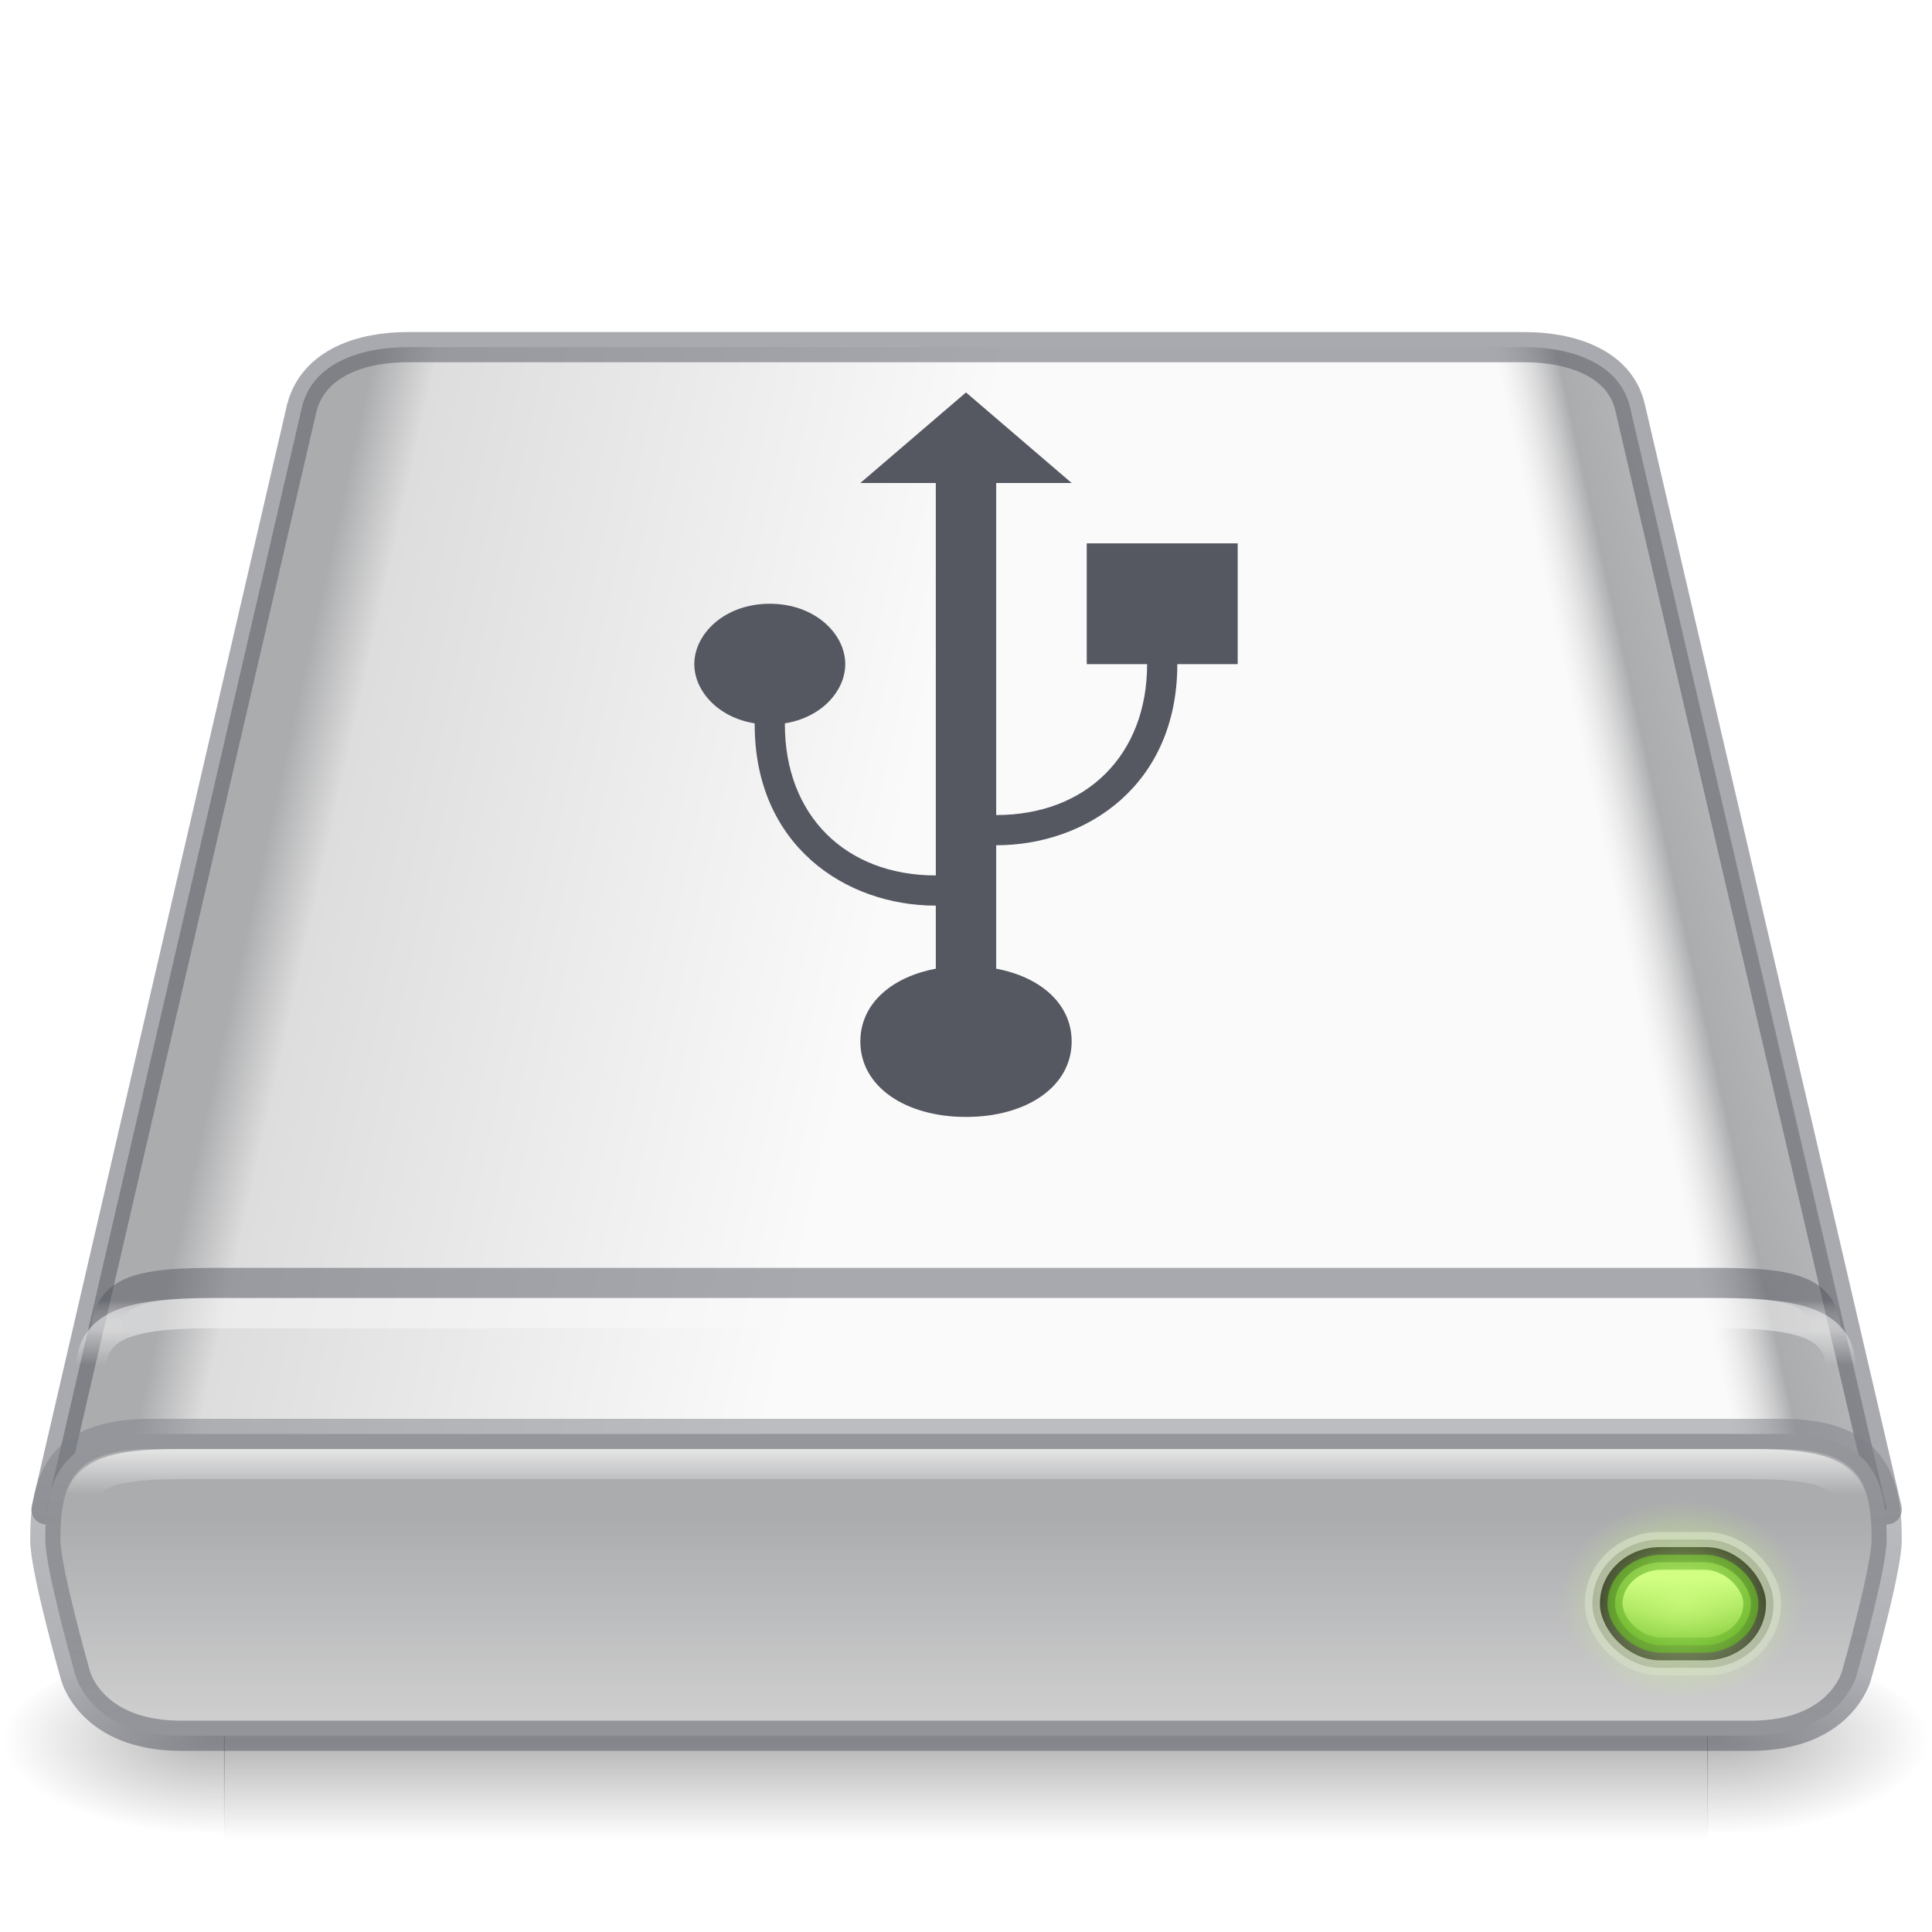 <?xml version="1.0" encoding="UTF-8" standalone="no"?>
<svg
   xmlns:dc="http://purl.org/dc/elements/1.1/"
   xmlns:cc="http://creativecommons.org/ns#"
   xmlns:rdf="http://www.w3.org/1999/02/22-rdf-syntax-ns#"
   xmlns:svg="http://www.w3.org/2000/svg"
   xmlns="http://www.w3.org/2000/svg"
   xmlns:xlink="http://www.w3.org/1999/xlink"
   xmlns:sodipodi="http://sodipodi.sourceforge.net/DTD/sodipodi-0.dtd"
   xmlns:inkscape="http://www.inkscape.org/namespaces/inkscape"
   version="1.0"
   width="64"
   height="64"
   id="svg3338"
   sodipodi:docname="drive-removable-media-usb.svg"
   inkscape:version="1.0.2 (e86c870879, 2021-01-15)"
   inkscape:export-filename="/home/han/ドキュメント/Builds/icons-removable-redesign (コピー)/devices/64/drive-removable-media.png"
   inkscape:export-xdpi="96"
   inkscape:export-ydpi="96">
  <sodipodi:namedview
     pagecolor="#ffffff"
     bordercolor="#666666"
     borderopacity="1"
     objecttolerance="10"
     gridtolerance="10"
     guidetolerance="10"
     inkscape:pageopacity="0"
     inkscape:pageshadow="2"
     inkscape:window-width="1499"
     inkscape:window-height="621"
     id="namedview82"
     showgrid="true"
     showguides="true"
     inkscape:zoom="5.1016493"
     inkscape:cx="26.256906"
     inkscape:cy="41.874801"
     inkscape:window-x="34"
     inkscape:window-y="79"
     inkscape:window-maximized="0"
     inkscape:current-layer="svg3338"
     inkscape:document-rotation="0">
    <inkscape:grid
       type="xygrid"
       id="grid892" />
  </sodipodi:namedview>
  <defs
     id="defs3340">
    <linearGradient
       id="linearGradient971">
      <stop
         id="stop967"
         style="stop-color:#fafafa;stop-opacity:1"
         offset="0" />
      <stop
         id="stop969"
         style="stop-color:#ffffff;stop-opacity:0"
         offset="1" />
    </linearGradient>
    <linearGradient
       inkscape:collect="always"
       id="linearGradient1239">
      <stop
         style="stop-color:#68b723;stop-opacity:1"
         offset="0"
         id="stop1234" />
      <stop
         style="stop-color:#d1ff82;stop-opacity:1"
         offset="1"
         id="stop1237" />
    </linearGradient>
    <linearGradient
       id="linearGradient1158">
      <stop
         id="stop1154"
         style="stop-color:#fafafa;stop-opacity:1"
         offset="0" />
      <stop
         id="stop1156"
         style="stop-color:#ffffff;stop-opacity:0"
         offset="1" />
    </linearGradient>
    <linearGradient
       inkscape:collect="always"
       id="linearGradient1144">
      <stop
         style="stop-color:#d1ff82;stop-opacity:1"
         offset="0"
         id="stop1140" />
      <stop
         style="stop-color:#d1ff82;stop-opacity:0"
         offset="1"
         id="stop1142" />
    </linearGradient>
    <linearGradient
       inkscape:collect="always"
       id="linearGradient1046">
      <stop
         style="stop-color:#1a1a1a;stop-opacity:1"
         offset="0"
         id="stop1042" />
      <stop
         style="stop-color:#333333;stop-opacity:0.796"
         offset="1"
         id="stop1044" />
    </linearGradient>
    <linearGradient
       id="linearGradient1151">
      <stop
         id="stop1143"
         style="stop-color:#f5f5f5;stop-opacity:1"
         offset="0" />
      <stop
         id="stop1145"
         style="stop-color:#abacae;stop-opacity:1"
         offset="0.889" />
      <stop
         id="stop1147"
         style="stop-color:#dddddd;stop-opacity:0"
         offset="1" />
    </linearGradient>
    <linearGradient
       id="linearGradient1106">
      <stop
         id="stop1096"
         style="stop-color:#abacae;stop-opacity:1"
         offset="0" />
      <stop
         id="stop1098"
         style="stop-color:#abacae;stop-opacity:1"
         offset="0.444" />
      <stop
         id="stop1102"
         style="stop-color:#dddddd;stop-opacity:1"
         offset="0.5" />
      <stop
         id="stop1104"
         style="stop-color:#fafafa;stop-opacity:1"
         offset="1" />
    </linearGradient>
    <linearGradient
       inkscape:collect="always"
       id="linearGradient959">
      <stop
         style="stop-color:#555761;stop-opacity:0.502"
         offset="0"
         id="stop955" />
      <stop
         style="stop-color:#7e8087;stop-opacity:0.5"
         offset="1"
         id="stop957" />
    </linearGradient>
    <linearGradient
       inkscape:collect="always"
       id="linearGradient1131">
      <stop
         style="stop-color:#ffe16b;stop-opacity:1"
         offset="0"
         id="stop1127" />
      <stop
         id="stop1133"
         offset="0.513"
         style="stop-color:#d39220;stop-opacity:1;" />
      <stop
         style="stop-color:#f9c440;stop-opacity:1"
         offset="1"
         id="stop1129" />
    </linearGradient>
    <linearGradient
       id="linearGradient1045">
      <stop
         offset="0"
         style="stop-color:#333333;stop-opacity:1"
         id="stop1041" />
      <stop
         offset="1"
         style="stop-color:#4d4d4d;stop-opacity:1"
         id="stop1043" />
    </linearGradient>
    <linearGradient
       id="linearGradient5048">
      <stop
         id="stop5050"
         style="stop-color:#000000;stop-opacity:0"
         offset="0" />
      <stop
         id="stop5056"
         style="stop-color:#000000;stop-opacity:1"
         offset="0.5" />
      <stop
         id="stop5052"
         style="stop-color:#000000;stop-opacity:0"
         offset="1" />
    </linearGradient>
    <linearGradient
       x1="302.857"
       y1="366.648"
       x2="302.857"
       y2="609.505"
       id="linearGradient2566"
       xlink:href="#linearGradient5048"
       gradientUnits="userSpaceOnUse"
       gradientTransform="matrix(0.102,0,0,0.027,-4.797,44.468)" />
    <radialGradient
       cx="605.714"
       cy="486.648"
       r="117.143"
       fx="605.714"
       fy="486.648"
       id="radialGradient2563"
       xlink:href="#linearGradient5060"
       gradientUnits="userSpaceOnUse"
       gradientTransform="matrix(0.06,0,0,0.027,20.519,44.468)" />
    <radialGradient
       cx="605.714"
       cy="486.648"
       r="117.143"
       fx="605.714"
       fy="486.648"
       id="radialGradient2560"
       xlink:href="#linearGradient5060"
       gradientUnits="userSpaceOnUse"
       gradientTransform="matrix(-0.06,0,0,0.027,43.482,44.468)" />
    <linearGradient
       id="linearGradient2215">
      <stop
         id="stop2223"
         style="stop-color:#abacae;stop-opacity:1"
         offset="0" />
      <stop
         id="stop2219"
         style="stop-color:#d4d4d4;stop-opacity:1"
         offset="1" />
    </linearGradient>
    <linearGradient
       x1="29.737"
       y1="43.024"
       x2="29.737"
       y2="49.956"
       id="linearGradient2557"
       xlink:href="#linearGradient2215"
       gradientUnits="userSpaceOnUse"
       gradientTransform="matrix(1.373,0,0,1.132,-7.811,1.492)" />
    <linearGradient
       id="linearGradient5060">
      <stop
         id="stop5062"
         style="stop-color:#000000;stop-opacity:1"
         offset="0" />
      <stop
         id="stop5064"
         style="stop-color:#000000;stop-opacity:0"
         offset="1" />
    </linearGradient>
    <radialGradient
       inkscape:collect="always"
       xlink:href="#linearGradient1045"
       id="radialGradient925"
       cx="25.961"
       cy="72.778"
       fx="25.961"
       fy="72.778"
       r="18.5"
       gradientTransform="matrix(1.135,-1.8092439e-7,-2.7076904e-8,-0.216,-6.469,67.736)"
       gradientUnits="userSpaceOnUse" />
    <linearGradient
       inkscape:collect="always"
       xlink:href="#linearGradient1131"
       id="linearGradient1011"
       x1="7"
       y1="53"
       x2="7"
       y2="52"
       gradientUnits="userSpaceOnUse"
       gradientTransform="matrix(1,0,0,2,-2.2993924e-4,-52.5)" />
    <linearGradient
       inkscape:collect="always"
       xlink:href="#linearGradient1131"
       id="linearGradient1013"
       x1="10"
       y1="53"
       x2="10"
       y2="52"
       gradientUnits="userSpaceOnUse"
       gradientTransform="matrix(1,0,0,2,-2.2993924e-4,-52.5)" />
    <linearGradient
       inkscape:collect="always"
       xlink:href="#linearGradient1131"
       id="linearGradient1015"
       x1="13"
       y1="53"
       x2="13"
       y2="52"
       gradientUnits="userSpaceOnUse"
       gradientTransform="matrix(1,0,0,2,-2.2993924e-4,-52.5)" />
    <linearGradient
       inkscape:collect="always"
       xlink:href="#linearGradient1131"
       id="linearGradient1017"
       x1="16"
       y1="53"
       x2="16"
       y2="52"
       gradientUnits="userSpaceOnUse"
       gradientTransform="matrix(1,0,0,2,-2.2993924e-4,-52.5)" />
    <linearGradient
       inkscape:collect="always"
       xlink:href="#linearGradient1131"
       id="linearGradient1019"
       x1="19"
       y1="53"
       x2="19"
       y2="52"
       gradientUnits="userSpaceOnUse"
       gradientTransform="matrix(1,0,0,2,-2.2993924e-4,-52.5)" />
    <linearGradient
       inkscape:collect="always"
       xlink:href="#linearGradient1131"
       id="linearGradient1021"
       x1="22"
       y1="53"
       x2="22"
       y2="52"
       gradientUnits="userSpaceOnUse"
       gradientTransform="matrix(1,0,0,2,-2.2993924e-4,-52.5)" />
    <linearGradient
       inkscape:collect="always"
       xlink:href="#linearGradient1131"
       id="linearGradient1023"
       x1="25"
       y1="53"
       x2="25"
       y2="52"
       gradientUnits="userSpaceOnUse"
       gradientTransform="matrix(1,0,0,2,-2.2993924e-4,-52.5)" />
    <linearGradient
       inkscape:collect="always"
       xlink:href="#linearGradient1131"
       id="linearGradient1025"
       x1="28"
       y1="53"
       x2="28"
       y2="52"
       gradientUnits="userSpaceOnUse"
       gradientTransform="matrix(1,0,0,2,-2.2993924e-4,-52.5)" />
    <linearGradient
       inkscape:collect="always"
       xlink:href="#linearGradient1131"
       id="linearGradient1027"
       x1="31"
       y1="53"
       x2="31"
       y2="52"
       gradientUnits="userSpaceOnUse"
       gradientTransform="matrix(1,0,0,2,-2.2993924e-4,-52.5)" />
    <linearGradient
       inkscape:collect="always"
       xlink:href="#linearGradient1131"
       id="linearGradient1029"
       x1="34"
       y1="53"
       x2="34"
       y2="52"
       gradientUnits="userSpaceOnUse"
       gradientTransform="matrix(1,0,0,2,-2.2993924e-4,-52.5)" />
    <linearGradient
       inkscape:collect="always"
       xlink:href="#linearGradient1131"
       id="linearGradient1031"
       x1="41"
       y1="53"
       x2="41"
       y2="52"
       gradientUnits="userSpaceOnUse"
       gradientTransform="matrix(1,0,0,2,-1,-52.5)" />
    <linearGradient
       inkscape:collect="always"
       xlink:href="#linearGradient1131"
       id="linearGradient1033"
       x1="37"
       y1="53"
       x2="37"
       y2="52"
       gradientUnits="userSpaceOnUse"
       gradientTransform="matrix(1,0,0,2,-2.2993924e-4,-52.5)" />
    <linearGradient
       inkscape:collect="always"
       xlink:href="#linearGradient959"
       id="linearGradient961"
       x1="32"
       y1="57"
       x2="32"
       y2="48"
       gradientUnits="userSpaceOnUse"
       gradientTransform="matrix(1.011,0,0,1.121,-0.364,-5.855)" />
    <linearGradient
       inkscape:collect="always"
       xlink:href="#linearGradient1158"
       id="linearGradient1010"
       gradientUnits="userSpaceOnUse"
       x1="32"
       y1="48"
       x2="32"
       y2="49.355"
       gradientTransform="matrix(0.986,0,0,1.134,0.433,-6.478)" />
    <linearGradient
       inkscape:collect="always"
       xlink:href="#linearGradient1106"
       id="linearGradient1094"
       x1="-8"
       y1="28"
       x2="28"
       y2="36"
       gradientUnits="userSpaceOnUse" />
    <linearGradient
       inkscape:collect="always"
       xlink:href="#linearGradient1151"
       id="linearGradient1140"
       gradientUnits="userSpaceOnUse"
       x1="-8"
       y1="28"
       x2="10"
       y2="32"
       gradientTransform="matrix(-1,0,0,1,64,0)" />
    <linearGradient
       inkscape:collect="always"
       xlink:href="#linearGradient1046"
       id="linearGradient1080"
       x1="57"
       y1="53.031"
       x2="57"
       y2="55.656"
       gradientUnits="userSpaceOnUse"
       gradientTransform="matrix(1.664,0,0,1.282,-39.186,-15.01)" />
    <radialGradient
       inkscape:collect="always"
       xlink:href="#linearGradient1144"
       id="radialGradient1138"
       cx="57.125"
       cy="53.125"
       fx="57.125"
       fy="53.125"
       r="2.875"
       gradientTransform="matrix(1.391,0,0,1.151,-23.728,-8.141)"
       gradientUnits="userSpaceOnUse" />
    <linearGradient
       inkscape:collect="always"
       xlink:href="#linearGradient1239"
       id="linearGradient1223"
       gradientUnits="userSpaceOnUse"
       gradientTransform="matrix(1.2,0,0,0.786,-12.8,11.286)"
       x1="57.125"
       y1="54.682"
       x2="57.125"
       y2="52.136" />
    <linearGradient
       inkscape:collect="always"
       xlink:href="#linearGradient958"
       id="linearGradient951"
       gradientUnits="userSpaceOnUse"
       gradientTransform="matrix(0.902,0,0,0.64,3.149,11.511)"
       x1="32"
       y1="49.324"
       x2="32"
       y2="51.111" />
    <linearGradient
       id="linearGradient958">
      <stop
         id="stop954"
         style="stop-color:#555761;stop-opacity:1"
         offset="0" />
      <stop
         id="stop956"
         style="stop-color:#ffffff;stop-opacity:0"
         offset="1" />
    </linearGradient>
    <linearGradient
       inkscape:collect="always"
       xlink:href="#linearGradient971"
       id="linearGradient964"
       gradientUnits="userSpaceOnUse"
       gradientTransform="matrix(0.902,0,0,0.64,3.149,12.511)"
       x1="32"
       y1="49.324"
       x2="32"
       y2="51.111" />
  </defs>
  <rect
     style="display:inline;overflow:visible;visibility:visible;opacity:0.3;fill:url(#linearGradient2566);fill-opacity:1;fill-rule:nonzero;stroke:none;stroke-width:0.5;marker:none"
     id="rect2723"
     y="54.533"
     x="7.42"
     height="6.667"
     width="49.159" />
  <path
     inkscape:connector-curvature="0"
     style="display:inline;overflow:visible;visibility:visible;opacity:0.3;fill:url(#radialGradient2563);fill-opacity:1;fill-rule:nonzero;stroke:none;stroke-width:0.5;marker:none"
     id="path2725"
     d="m 56.556,54.533 c 0,0 0,6.666 0,6.666 3.079,0.013 7.444,-1.494 7.444,-3.334 0,-1.84 -3.436,-3.333 -7.444,-3.333 z" />
  <path
     inkscape:connector-curvature="0"
     style="display:inline;overflow:visible;visibility:visible;opacity:0.3;fill:url(#radialGradient2560);fill-opacity:1;fill-rule:nonzero;stroke:none;stroke-width:1;marker:none"
     id="path2727"
     d="m 7.444,54.533 c 0,0 0,6.666 0,6.666 C 4.365,61.212 0,59.706 0,57.866 0,56.026 3.436,54.533 7.444,54.533 Z" />
  <path
     inkscape:connector-curvature="0"
     style="display:inline;overflow:visible;visibility:visible;opacity:1;fill:url(#linearGradient1094);fill-opacity:1;fill-rule:nonzero;stroke:none;stroke-width:1;stroke-linecap:round;stroke-linejoin:round;stroke-miterlimit:4;stroke-dasharray:none;stroke-dashoffset:0;stroke-opacity:0.504;marker:none;enable-background:accumulate"
     id="path6345"
     d="M 62.5,50 54,13.5 c -0.402,-1.5 -2,-2 -3.5,-2 h -37 c -1.5,0 -3.154,0.5 -3.5,2 L 1.539,50"
     sodipodi:nodetypes="ccsscc" />
  <path
     inkscape:connector-curvature="0"
     style="display:inline;overflow:visible;visibility:visible;opacity:1;fill:url(#linearGradient1140);fill-opacity:1;fill-rule:nonzero;stroke:#555761;stroke-width:1;stroke-linecap:round;stroke-linejoin:round;stroke-miterlimit:4;stroke-dasharray:none;stroke-dashoffset:0;stroke-opacity:0.5;marker:none;enable-background:accumulate"
     id="path6345-6"
     d="M 1.539,50 10,13.5 c 0.402,-1.5 2,-2 3.5,-2 h 37 c 1.5,0 3.154,0.5 3.5,2 L 62.5,50"
     sodipodi:nodetypes="ccsscc" />
  <path
     inkscape:connector-curvature="0"
     style="display:inline;opacity:1;fill:url(#linearGradient2557);fill-opacity:1;fill-rule:evenodd;stroke:url(#linearGradient961);stroke-width:1;stroke-linecap:round;stroke-linejoin:round;stroke-miterlimit:4;stroke-dasharray:none;stroke-dashoffset:0;stroke-opacity:1;enable-background:new"
     id="rect6431"
     d="M 58,57.499 H 6 C 3,57.499 2.5,55.5 2.5,55.5 2.5,55.5 1.5,52 1.5,51 1.5,49 2,47.5 5,47.5 h 54 c 3,0 3.5,1.5 3.5,3.5 0,1 -1,4.5 -1,4.5 0,0 -0.5,1.999 -3.5,1.999 z"
     sodipodi:nodetypes="ccccscscc" />
  <g
     id="g136"
     style="display:none"
     transform="translate(1)">
    <path
       style="display:inline;opacity:1;vector-effect:none;fill:url(#radialGradient925);fill-opacity:1;fill-rule:nonzero;stroke:#555761;stroke-width:1;stroke-linecap:butt;stroke-linejoin:round;stroke-miterlimit:4;stroke-dasharray:none;stroke-opacity:0.749;paint-order:normal"
       d="M 5,55 H 42.25 l 0.25,-3.5 H 4.25 Z"
       id="rect917"
       inkscape:connector-curvature="0"
       sodipodi:nodetypes="ccccc" />
    <path
       style="display:inline;fill:url(#linearGradient1011);fill-opacity:1;stroke:none;stroke-width:1px;stroke-linecap:butt;stroke-linejoin:miter;stroke-opacity:1"
       d="m 6,51.5 v 2 h 2 v -2 z"
       id="path928"
       inkscape:connector-curvature="0" />
    <path
       style="fill:url(#linearGradient1013);fill-opacity:1;stroke:none;stroke-width:1px;stroke-linecap:butt;stroke-linejoin:miter;stroke-opacity:1"
       d="m 9,51.5 v 2 H 11 v -2 z"
       id="path928-3"
       inkscape:connector-curvature="0" />
    <path
       style="fill:url(#linearGradient1015);fill-opacity:1;stroke:none;stroke-width:1px;stroke-linecap:butt;stroke-linejoin:miter;stroke-opacity:1"
       d="m 12,51.5 v 2 h 2 v -2 z"
       id="path928-6"
       inkscape:connector-curvature="0" />
    <path
       style="fill:url(#linearGradient1017);fill-opacity:1;stroke:none;stroke-width:1px;stroke-linecap:butt;stroke-linejoin:miter;stroke-opacity:1"
       d="m 15,51.5 v 2 h 2 v -2 z"
       id="path928-7"
       inkscape:connector-curvature="0" />
    <path
       style="fill:url(#linearGradient1019);fill-opacity:1;stroke:none;stroke-width:1px;stroke-linecap:butt;stroke-linejoin:miter;stroke-opacity:1"
       d="m 18,51.5 v 2 h 2 v -2 z"
       id="path928-5"
       inkscape:connector-curvature="0" />
    <path
       style="fill:url(#linearGradient1021);fill-opacity:1;stroke:none;stroke-width:1px;stroke-linecap:butt;stroke-linejoin:miter;stroke-opacity:1"
       d="m 21,51.5 v 2 h 2 v -2 z"
       id="path928-35"
       inkscape:connector-curvature="0" />
    <path
       style="fill:url(#linearGradient1023);fill-opacity:1;stroke:none;stroke-width:1px;stroke-linecap:butt;stroke-linejoin:miter;stroke-opacity:1"
       d="m 24,51.5 v 2 h 2 v -2 z"
       id="path928-62"
       inkscape:connector-curvature="0" />
    <path
       style="fill:url(#linearGradient1025);fill-opacity:1;stroke:none;stroke-width:1px;stroke-linecap:butt;stroke-linejoin:miter;stroke-opacity:1"
       d="m 27,51.5 v 2 h 2 v -2 z"
       id="path928-9"
       inkscape:connector-curvature="0" />
    <path
       style="fill:url(#linearGradient1027);fill-opacity:1;stroke:none;stroke-width:1px;stroke-linecap:butt;stroke-linejoin:miter;stroke-opacity:1"
       d="m 30,51.5 v 2 h 2 v -2 z"
       id="path928-1"
       inkscape:connector-curvature="0" />
    <path
       style="fill:url(#linearGradient1029);fill-opacity:1;stroke:none;stroke-width:1px;stroke-linecap:butt;stroke-linejoin:miter;stroke-opacity:1"
       d="m 33,51.5 v 2 h 2 v -2 z"
       id="path928-2"
       inkscape:connector-curvature="0" />
    <path
       style="fill:url(#linearGradient1033);fill-opacity:1;stroke:none;stroke-width:1px;stroke-linecap:butt;stroke-linejoin:miter;stroke-opacity:1"
       d="m 36,51.5 v 2 h 2 v -2 z"
       id="path928-70"
       inkscape:connector-curvature="0" />
    <path
       style="display:inline;fill:url(#linearGradient1031);fill-opacity:1;stroke:none;stroke-width:1px;stroke-linecap:butt;stroke-linejoin:miter;stroke-opacity:1"
       d="m 39,51.5 v 2 h 2 v -2 z"
       id="path928-93"
       inkscape:connector-curvature="0" />
  </g>
  <path
     inkscape:connector-curvature="0"
     style="display:inline;opacity:0.75;fill:none;fill-opacity:1;fill-rule:evenodd;stroke:url(#linearGradient1010);stroke-width:1;stroke-linecap:round;stroke-linejoin:round;stroke-miterlimit:4;stroke-dasharray:none;stroke-dashoffset:0;stroke-opacity:1;enable-background:new"
     id="rect6431-3"
     d="M 2.5,51 C 2.5,49 3,48.5 6,48.5 h 52 c 3,0 3.5,0.5 3.5,2.5"
     sodipodi:nodetypes="cscc" />
  <rect
     style="opacity:1;fill:url(#linearGradient1080);fill-opacity:1;fill-rule:evenodd;stroke:#d4d4d4;stroke-width:0.5;stroke-miterlimit:4;stroke-dasharray:none;stroke-opacity:0.749;paint-order:normal"
     id="rect1040"
     width="6"
     height="4.25"
     x="52.75"
     y="51"
     rx="2.24"
     ry="2.115" />
  <rect
     style="fill:url(#linearGradient1223);fill-opacity:1;fill-rule:evenodd;stroke:#3a9104;stroke-width:0.5;stroke-miterlimit:4;stroke-dasharray:none;stroke-opacity:0.749;paint-order:stroke markers fill"
     id="rect1040-9"
     width="4.5"
     height="2.75"
     x="53.5"
     y="51.75"
     rx="1.556"
     ry="1.375" />
  <ellipse
     style="display:inline;opacity:0.75;fill:url(#radialGradient1138);fill-opacity:1;fill-rule:evenodd;stroke:none;stroke-width:0.5;stroke-miterlimit:4;stroke-dasharray:none;stroke-opacity:0.55;paint-order:stroke markers fill"
     id="path1050-5"
     cx="55.75"
     cy="53"
     rx="4"
     ry="3.5" />
  <path
     d="M 32,17 45,26 45.25,28 H 18.75 L 19,26 Z M 45.5,30 46,33 H 18 l 0.5,-3 z"
     fill="#666666"
     font-family="sans-serif"
     font-weight="400"
     overflow="visible"
     style="line-height:normal;font-variant-ligatures:normal;font-variant-position:normal;font-variant-caps:normal;font-variant-numeric:normal;font-variant-alternates:normal;font-feature-settings:normal;text-indent:0;text-align:start;text-decoration:none;text-decoration-line:none;text-decoration-style:solid;text-decoration-color:#000000;text-transform:none;text-orientation:mixed;shape-padding:0;display:none;opacity:0.75;isolation:auto;mix-blend-mode:normal;fill:#555761;fill-opacity:1;stroke-width:1"
     white-space="normal"
     id="path6"
     sodipodi:nodetypes="ccccccccccc" />
  <path
     inkscape:connector-curvature="0"
     style="display:inline;opacity:0.5;fill:none;fill-opacity:1;fill-rule:evenodd;stroke:url(#linearGradient951);stroke-width:1;stroke-linecap:round;stroke-linejoin:round;stroke-miterlimit:4;stroke-dasharray:none;stroke-dashoffset:0;stroke-opacity:1;enable-background:new"
     id="rect6431-3-7"
     d="m 3.5,44.5 c 0,-1.5 0.5,-2 3.5,-2 h 50 c 3,2e-6 3.5,0.5 3.5,2"
     sodipodi:nodetypes="cscc" />
  <path
     inkscape:connector-curvature="0"
     style="display:inline;opacity:0.5;fill:none;fill-opacity:1;fill-rule:evenodd;stroke:url(#linearGradient964);stroke-width:1;stroke-linecap:round;stroke-linejoin:round;stroke-miterlimit:4;stroke-dasharray:none;stroke-dashoffset:0;stroke-opacity:1;enable-background:new"
     id="rect6431-3-7-7"
     d="m 3,45.5 c 0,-1.5 1,-2 4,-2 h 50 c 3,2e-6 4,0.5 4,2"
     sodipodi:nodetypes="cscc" />
  <path
     d="M 35.5,34.5 C 35.5,36 34,37 32,37 30,37 28.5,36 28.5,34.5 28.5,33 30,32 32,32 c 2,0 3.5,1 3.5,2.5 z M 31,33 v -3 c -3,0 -6,-2 -6,-6 v -1 h 1 v 1 c 0,3 2,5 5,5 V 16 h -2.5 l 3.5,-3 3.5,3 H 33 L 33,27 c 3,0 5,-2 5,-5 h -2 v -4 h 5 v 4 h -2 c 0,4 -3,6 -6,6 v 5 M 25.5,24 C 24,24 23,23 23,22 23,21 24,20 25.499,20 27,20 28,21 28,22 c 0,1 -1,2 -2.5,2 z"
     style="opacity:1;fill:#555761;fill-opacity:1;stroke-width:1.363"
     id="path3690"
     sodipodi:nodetypes="zzzzzcccccccccccccccccccccszszs" />
</svg>
